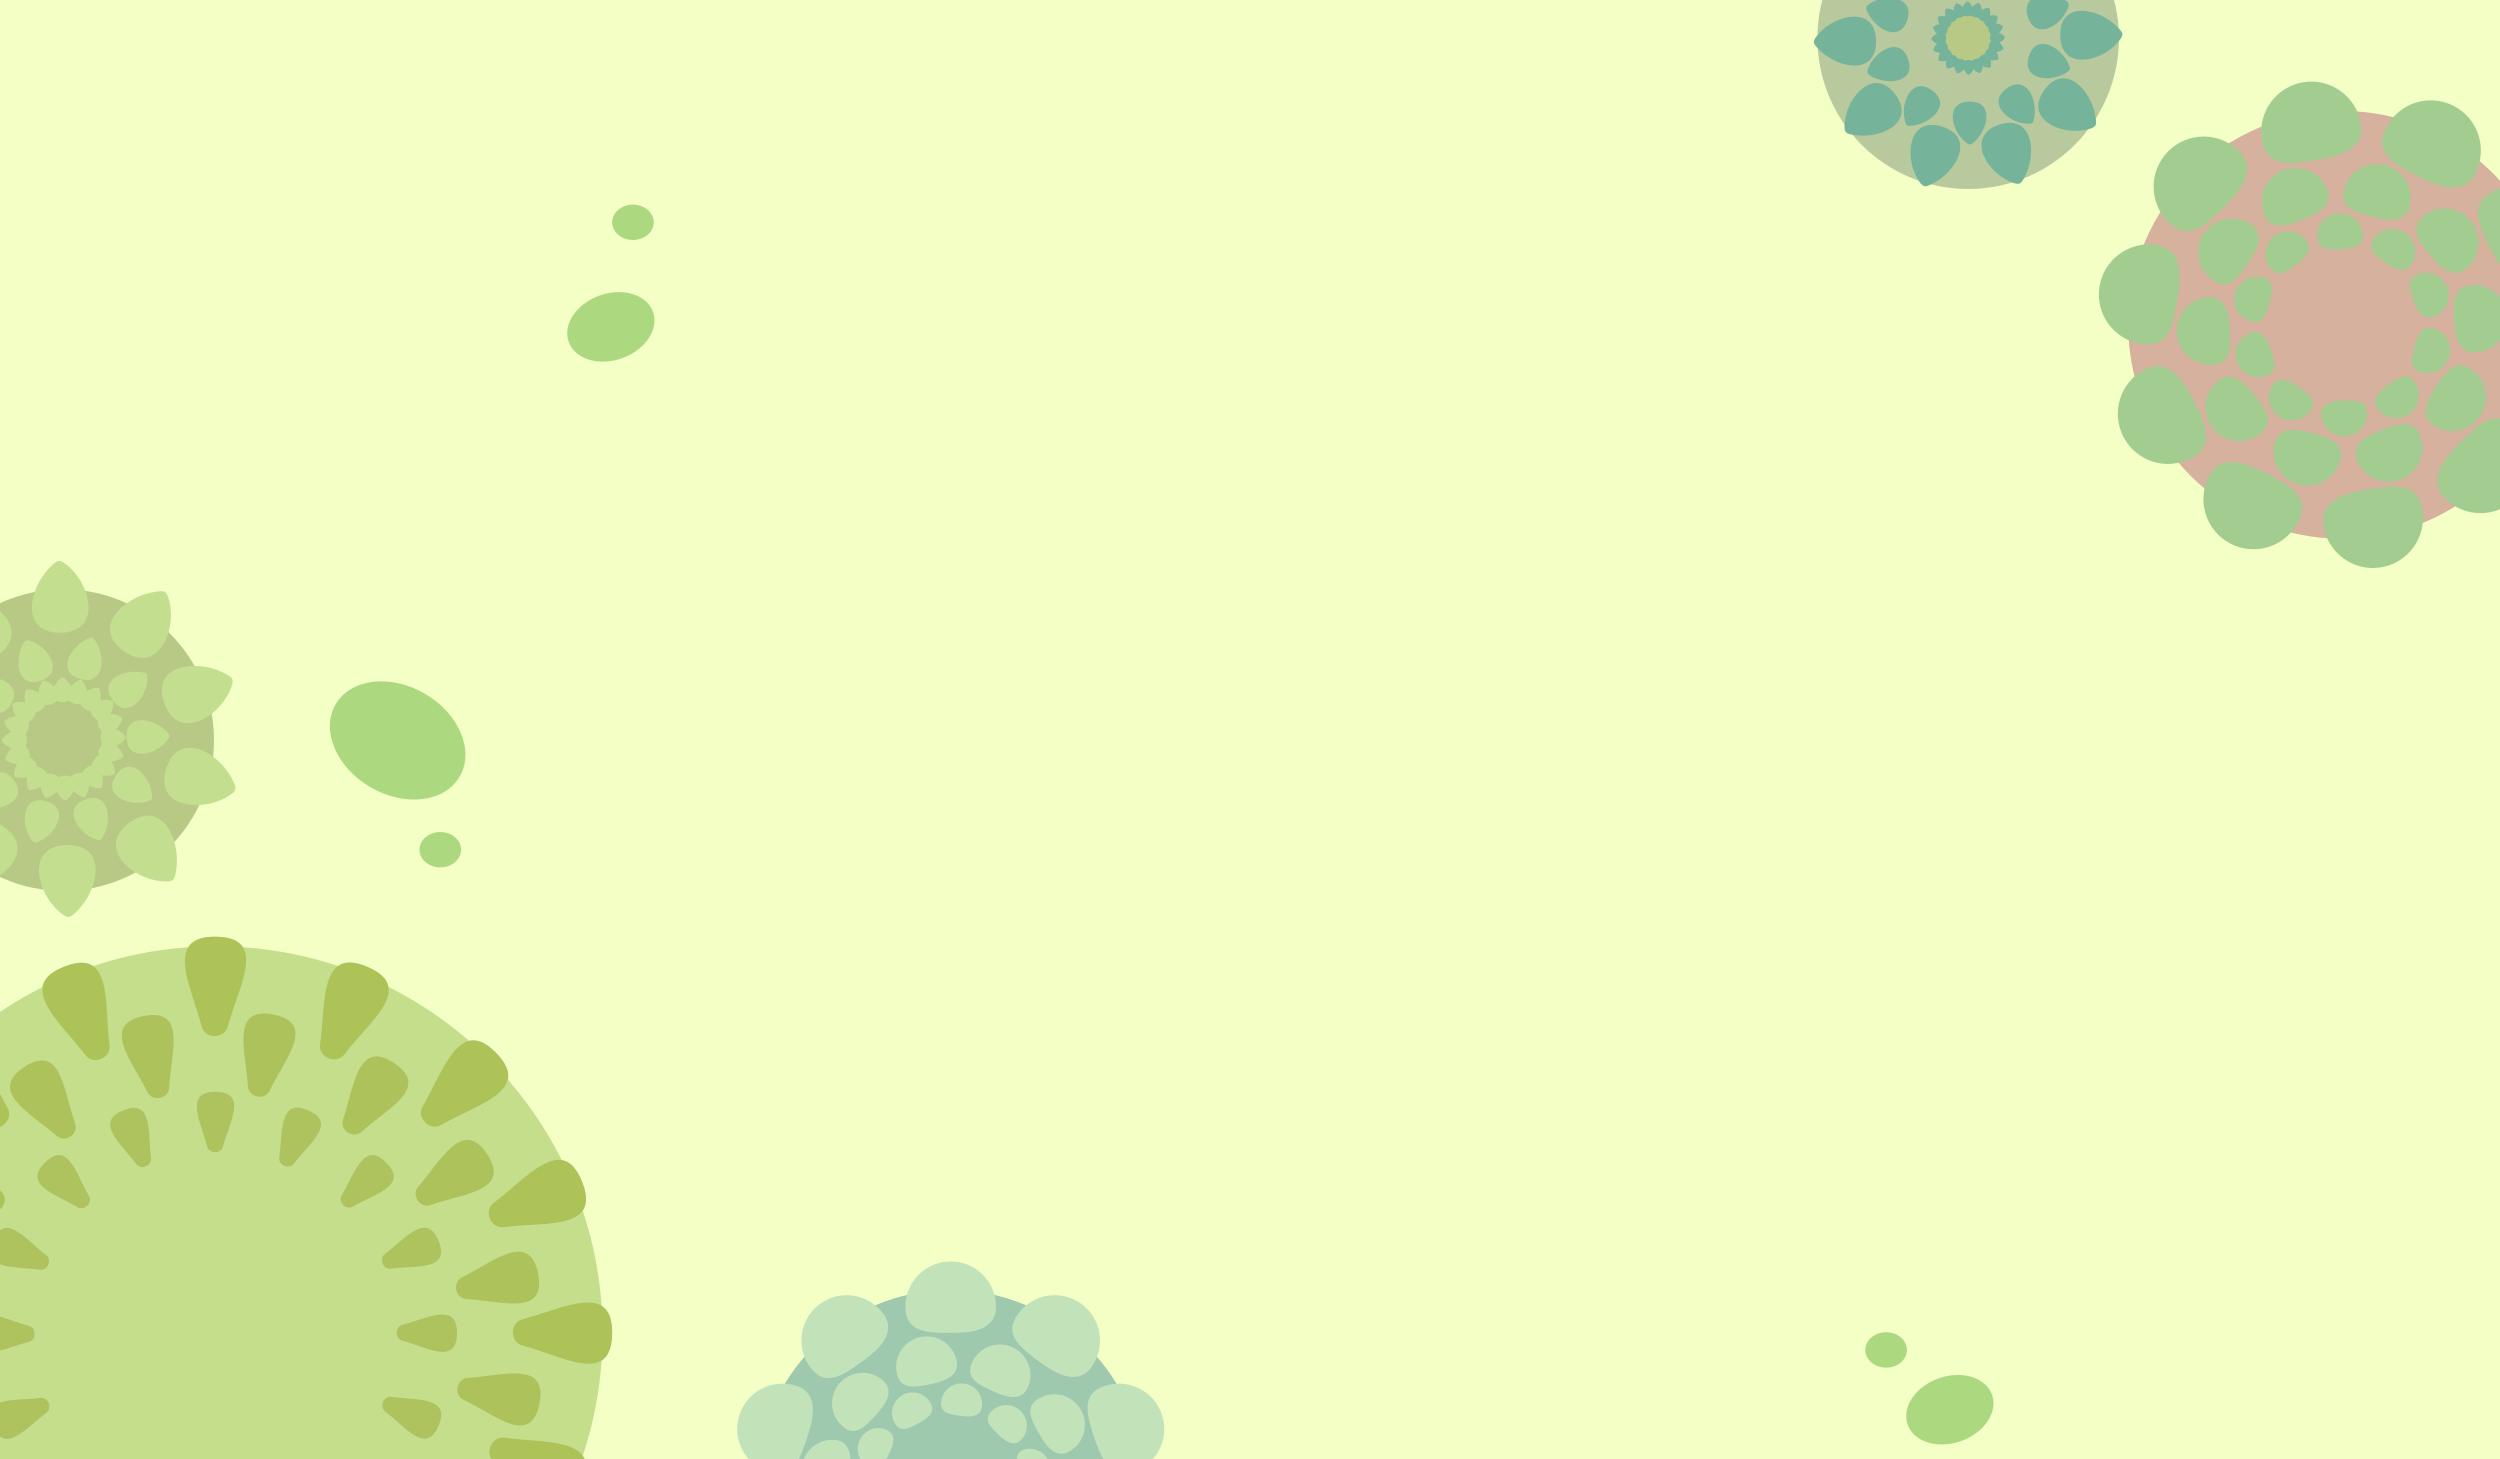 <svg width="1201" height="701" viewBox="0 0 1201 701" version="1.1" xmlns="http://www.w3.org/2000/svg" xmlns:xlink="http://www.w3.org/1999/xlink">
<rect x="0" y="0" width="1201" height="701" fill="#333333" stroke="none"/>
<title>houseplant_bg</title>
<desc>Created using Figma</desc>
<g id="Canvas" transform="translate(-9261 -12938)">
<g id="houseplant_bg">
<g id="Layer 2">
<g id="Group">
<g id="Vector">
<use xlink:href="#path0_fill" transform="translate(9095.13 12769.5)" fill="#F3FFC4"/>
</g>
</g>
</g>
<g id="Layer 1">
<g id="Group">
<g id="Vector">
<use xlink:href="#path1_fill" transform="translate(9178.73 13392.6)" fill="#C4DE8C"/>
</g>
<g id="Group">
<g id="Group">
<g id="Group">
<g id="Vector">
<use xlink:href="#path2_fill" transform="translate(9349.81 13388)" fill="#C2E2B9"/>
</g>
<g id="Vector">
<use xlink:href="#path3_fill" transform="translate(9281.33 13400.5)" fill="#C2E2B9"/>
</g>
<g id="Vector">
<use xlink:href="#path4_fill" transform="translate(9223.94 13437.9)" fill="#C2E2B9"/>
</g>
<g id="Vector">
<use xlink:href="#path5_fill" transform="translate(9496.08 13628.6)" fill="#C2E2B9"/>
</g>
<g id="Vector">
<use xlink:href="#path6_fill" transform="translate(9507.37 13563.7)" fill="#C2E2B9"/>
</g>
<g id="Vector">
<use xlink:href="#path7_fill" transform="translate(9495.77 13495.2)" fill="#C2E2B9"/>
</g>
<g id="Vector">
<use xlink:href="#path8_fill" transform="translate(9463.19 13437.8)" fill="#C2E2B9"/>
</g>
<g id="Vector">
<use xlink:href="#path9_fill" transform="translate(9414.68 13400.4)" fill="#C2E2B9"/>
</g>
</g>
<g id="Group">
<g id="Vector">
<use xlink:href="#path2_fill" transform="translate(9349.81 13388)" fill="#ADC257"/>
</g>
<g id="Vector">
<use xlink:href="#path3_fill" transform="translate(9281.33 13400.5)" fill="#ADC257"/>
</g>
<g id="Vector">
<use xlink:href="#path4_fill" transform="translate(9223.94 13437.9)" fill="#ADC257"/>
</g>
<g id="Vector">
<use xlink:href="#path5_fill" transform="translate(9496.08 13628.6)" fill="#ADC257"/>
</g>
<g id="Vector">
<use xlink:href="#path6_fill" transform="translate(9507.37 13563.7)" fill="#ADC257"/>
</g>
<g id="Vector">
<use xlink:href="#path10_fill" transform="translate(9495.77 13495.2)" fill="#ADC257"/>
</g>
<g id="Vector">
<use xlink:href="#path11_fill" transform="translate(9463.19 13437.8)" fill="#ADC257"/>
</g>
<g id="Vector">
<use xlink:href="#path9_fill" transform="translate(9414.68 13400.4)" fill="#ADC257"/>
</g>
</g>
</g>
<g id="Group">
<g id="Vector">
<use xlink:href="#path12_fill" transform="translate(9319.5 13425.6)" fill="#ADC25B"/>
</g>
<g id="Vector">
<use xlink:href="#path13_fill" transform="translate(9265.8 13447.4)" fill="#ADC25B"/>
</g>
<g id="Vector">
<use xlink:href="#path14_fill" transform="translate(9225.76 13488.4)" fill="#ADC25B"/>
</g>
<g id="Vector">
<use xlink:href="#path15_fill" transform="translate(9480.72 13597.8)" fill="#ADC25B"/>
</g>
<g id="Vector">
<use xlink:href="#path16_fill" transform="translate(9480.06 13539.3)" fill="#ADC25B"/>
</g>
<g id="Vector">
<use xlink:href="#path17_fill" transform="translate(9460.63 13485.6)" fill="#ADC25B"/>
</g>
<g id="Vector">
<use xlink:href="#path18_fill" transform="translate(9425.51 13445.5)" fill="#ADC25B"/>
</g>
<g id="Vector">
<use xlink:href="#path19_fill" transform="translate(9377.96 13424.9)" fill="#ADC25B"/>
</g>
</g>
<g id="Group">
<g id="Group">
<g id="Vector">
<use xlink:href="#path20_fill" transform="translate(9355.57 13462.5)" fill="#C2E2B9"/>
</g>
<g id="Vector">
<use xlink:href="#path21_fill" transform="translate(9313.9 13470.2)" fill="#C2E2B9"/>
</g>
<g id="Vector">
<use xlink:href="#path22_fill" transform="translate(9278.97 13492.9)" fill="#C2E2B9"/>
</g>
<g id="Vector">
<use xlink:href="#path23_fill" transform="translate(9256.22 13527.9)" fill="#C2E2B9"/>
</g>
<g id="Vector">
<use xlink:href="#path24_fill" transform="translate(9248.64 13569.6)" fill="#C2E2B9"/>
</g>
<g id="Vector">
<use xlink:href="#path25_fill" transform="translate(9256.3 13609.5)" fill="#C2E2B9"/>
</g>
<g id="Vector">
<use xlink:href="#path26_fill" transform="translate(9444.64 13609)" fill="#C2E2B9"/>
</g>
<g id="Vector">
<use xlink:href="#path27_fill" transform="translate(9451.54 13569.5)" fill="#C2E2B9"/>
</g>
<g id="Vector">
<use xlink:href="#path28_fill" transform="translate(9444.45 13527.8)" fill="#C2E2B9"/>
</g>
<g id="Vector">
<use xlink:href="#path29_fill" transform="translate(9424.64 13492.9)" fill="#C2E2B9"/>
</g>
<g id="Vector">
<use xlink:href="#path30_fill" transform="translate(9395.11 13470.1)" fill="#C2E2B9"/>
</g>
</g>
<g id="Group">
<g id="Vector">
<use xlink:href="#path20_fill" transform="translate(9355.57 13462.5)" fill="#AEC25D"/>
</g>
<g id="Vector">
<use xlink:href="#path21_fill" transform="translate(9313.9 13470.2)" fill="#AEC25D"/>
</g>
<g id="Vector">
<use xlink:href="#path22_fill" transform="translate(9278.97 13492.9)" fill="#AEC25D"/>
</g>
<g id="Vector">
<use xlink:href="#path23_fill" transform="translate(9256.22 13527.9)" fill="#AEC25D"/>
</g>
<g id="Vector">
<use xlink:href="#path24_fill" transform="translate(9248.64 13569.6)" fill="#AEC25D"/>
</g>
<g id="Vector">
<use xlink:href="#path25_fill" transform="translate(9256.3 13609.5)" fill="#AEC25D"/>
</g>
<g id="Vector">
<use xlink:href="#path26_fill" transform="translate(9444.64 13609)" fill="#AEC25D"/>
</g>
<g id="Vector">
<use xlink:href="#path27_fill" transform="translate(9451.54 13569.5)" fill="#AEC25D"/>
</g>
<g id="Vector">
<use xlink:href="#path28_fill" transform="translate(9444.45 13527.8)" fill="#AEC25D"/>
</g>
<g id="Vector">
<use xlink:href="#path29_fill" transform="translate(9424.64 13492.9)" fill="#AEC25D"/>
</g>
<g id="Vector">
<use xlink:href="#path30_fill" transform="translate(9395.11 13470.1)" fill="#AEC25D"/>
</g>
</g>
</g>
</g>
</g>
<g id="Group">
<g id="Vector">
<use xlink:href="#path31_fill" transform="translate(9624.78 13557.8)" fill="#9FC9AF"/>
</g>
<g id="Vector">
<use xlink:href="#path31_fill" transform="translate(9624.78 13557.8)" fill="#9FC9AF"/>
</g>
<g id="Group">
<g id="Vector">
<use xlink:href="#path32_fill" transform="translate(9645.99 13560.2)" fill="#C2E2B9"/>
</g>
<g id="Vector">
<use xlink:href="#path33_fill" transform="translate(9615.13 13602.7)" fill="#C2E2B9"/>
</g>
<g id="Vector">
<use xlink:href="#path34_fill" transform="translate(9783.45 13602.7)" fill="#C2E2B9"/>
</g>
<g id="Vector">
<use xlink:href="#path35_fill" transform="translate(9747.3 13560.2)" fill="#C2E2B9"/>
</g>
<g id="Vector">
<use xlink:href="#path36_fill" transform="translate(9695.95 13544)" fill="#C2E2B9"/>
</g>
</g>
<g id="Group">
<g id="Vector">
<use xlink:href="#path37_fill" transform="translate(9660.73 13597.5)" fill="#C2E2B9"/>
</g>
<g id="Vector">
<use xlink:href="#path38_fill" transform="translate(9646.12 13629.7)" fill="#C2E2B9"/>
</g>
<g id="Vector">
<use xlink:href="#path39_fill" transform="translate(9755.96 13607.8)" fill="#C2E2B9"/>
</g>
<g id="Vector">
<use xlink:href="#path40_fill" transform="translate(9727.01 13583.9)" fill="#C2E2B9"/>
</g>
<g id="Vector">
<use xlink:href="#path41_fill" transform="translate(9691.5 13580)" fill="#C2E2B9"/>
</g>
</g>
<g id="Group">
<g id="Vector">
<use xlink:href="#path42_fill" transform="translate(9673.06 13624.1)" fill="#C2E2B9"/>
</g>
<g id="Vector">
<use xlink:href="#path43_fill" transform="translate(9749.45 13634)" fill="#C2E2B9"/>
</g>
<g id="Vector">
<use xlink:href="#path44_fill" transform="translate(9735.52 13613)" fill="#C2E2B9"/>
</g>
<g id="Vector">
<use xlink:href="#path45_fill" transform="translate(9713.04 13602.6)" fill="#C2E2B9"/>
</g>
<g id="Vector">
<use xlink:href="#path46_fill" transform="translate(9689.53 13606.9)" fill="#C2E2B9"/>
</g>
</g>
</g>
<g id="Group">
<g id="Vector">
<use xlink:href="#path47_fill" transform="translate(10283.4 12991.3)" fill="#D6B19D"/>
</g>
<g id="Group">
<g id="Group">
<g id="Vector">
<use xlink:href="#path48_fill" transform="translate(10295.6 13003.6)" fill="#A2CC90"/>
</g>
<g id="Vector">
<use xlink:href="#path49_fill" transform="translate(10269.3 13055.4)" fill="#A2CC90"/>
</g>
<g id="Vector">
<use xlink:href="#path50_fill" transform="translate(10278.4 13113.8)" fill="#A2CC90"/>
</g>
<g id="Vector">
<use xlink:href="#path51_fill" transform="translate(10319.5 13160)" fill="#A2CC90"/>
</g>
<g id="Vector">
<use xlink:href="#path52_fill" transform="translate(10377 13171.8)" fill="#A2CC90"/>
</g>
<g id="Vector">
<use xlink:href="#path53_fill" transform="translate(10431.8 13139)" fill="#A2CC90"/>
</g>
<g id="Vector">
<use xlink:href="#path54_fill" transform="translate(10451.4 13027.2)" fill="#A2CC90"/>
</g>
<g id="Vector">
<use xlink:href="#path55_fill" transform="translate(10405.4 12986.2)" fill="#A2CC90"/>
</g>
<g id="Vector">
<use xlink:href="#path56_fill" transform="translate(10347.3 12977.2)" fill="#A2CC90"/>
</g>
</g>
<g id="Group">
<g id="Vector">
<use xlink:href="#path57_fill" transform="translate(10317 13043)" fill="#A2CC90"/>
</g>
<g id="Vector">
<use xlink:href="#path58_fill" transform="translate(10306.7 13080.8)" fill="#A2CC90"/>
</g>
<g id="Vector">
<use xlink:href="#path59_fill" transform="translate(10320.5 13119)" fill="#A2CC90"/>
</g>
<g id="Vector">
<use xlink:href="#path60_fill" transform="translate(10353.2 13144.5)" fill="#A2CC90"/>
</g>
<g id="Vector">
<use xlink:href="#path61_fill" transform="translate(10392.7 13141.7)" fill="#A2CC90"/>
</g>
<g id="Vector">
<use xlink:href="#path62_fill" transform="translate(10426.3 13113.5)" fill="#A2CC90"/>
</g>
<g id="Vector">
<use xlink:href="#path63_fill" transform="translate(10439.9 13074.9)" fill="#A2CC90"/>
</g>
<g id="Vector">
<use xlink:href="#path64_fill" transform="translate(10421.7 13038.2)" fill="#A2CC90"/>
</g>
<g id="Vector">
<use xlink:href="#path65_fill" transform="translate(10386.7 13016.8)" fill="#A2CC90"/>
</g>
<g id="Vector">
<use xlink:href="#path66_fill" transform="translate(10347.6 13018.6)" fill="#A2CC90"/>
</g>
</g>
<g id="Group">
<g id="Vector">
<use xlink:href="#path67_fill" transform="translate(10334.3 13070.9)" fill="#A2CC90"/>
</g>
<g id="Vector">
<use xlink:href="#path68_fill" transform="translate(10335 13097.5)" fill="#A2CC90"/>
</g>
<g id="Vector">
<use xlink:href="#path69_fill" transform="translate(10350.9 13120.4)" fill="#A2CC90"/>
</g>
<g id="Vector">
<use xlink:href="#path70_fill" transform="translate(10376.2 13130.4)" fill="#A2CC90"/>
</g>
<g id="Vector">
<use xlink:href="#path71_fill" transform="translate(10402.1 13118.8)" fill="#A2CC90"/>
</g>
<g id="Vector">
<use xlink:href="#path72_fill" transform="translate(10419.8 13095.5)" fill="#A2CC90"/>
</g>
<g id="Vector">
<use xlink:href="#path73_fill" transform="translate(10418.7 13069)" fill="#A2CC90"/>
</g>
<g id="Vector">
<use xlink:href="#path74_fill" transform="translate(10400.1 13048)" fill="#A2CC90"/>
</g>
<g id="Vector">
<use xlink:href="#path75_fill" transform="translate(10374.2 13040.5)" fill="#A2CC90"/>
</g>
<g id="Vector">
<use xlink:href="#path76_fill" transform="translate(10349.3 13049.2)" fill="#A2CC90"/>
</g>
</g>
</g>
</g>
<g id="Group">
<g id="Vector">
<use xlink:href="#path77_fill" transform="translate(10134.1 12883.9)" fill="#B8C99D"/>
</g>
<g id="Group">
<g id="Group">
<g id="Vector">
<use xlink:href="#path78_fill" transform="translate(10132.4 12946)" fill="#75B39A"/>
</g>
<g id="Vector">
<use xlink:href="#path79_fill" transform="translate(10147.1 12977.9)" fill="#75B39A"/>
</g>
<g id="Vector">
<use xlink:href="#path80_fill" transform="translate(10178.8 12998)" fill="#75B39A"/>
</g>
<g id="Vector">
<use xlink:href="#path81_fill" transform="translate(10212.9 12997)" fill="#75B39A"/>
</g>
<g id="Vector">
<use xlink:href="#path82_fill" transform="translate(10240.2 12975.6)" fill="#75B39A"/>
</g>
<g id="Vector">
<use xlink:href="#path83_fill" transform="translate(10250.7 12943.2)" fill="#75B39A"/>
</g>
</g>
<g id="Group">
<g id="Vector">
<use xlink:href="#path84_fill" transform="translate(10157.5 12937)" fill="#75B39A"/>
</g>
<g id="Vector">
<use xlink:href="#path85_fill" transform="translate(10158.1 12960.6)" fill="#75B39A"/>
</g>
<g id="Vector">
<use xlink:href="#path86_fill" transform="translate(10175.6 12979.4)" fill="#75B39A"/>
</g>
<g id="Vector">
<use xlink:href="#path87_fill" transform="translate(10199.1 12986.8)" fill="#75B39A"/>
</g>
<g id="Vector">
<use xlink:href="#path88_fill" transform="translate(10221.1 12978.5)" fill="#75B39A"/>
</g>
<g id="Vector">
<use xlink:href="#path89_fill" transform="translate(10235.1 12959.1)" fill="#75B39A"/>
</g>
<g id="Vector">
<use xlink:href="#path90_fill" transform="translate(10234.6 12935.7)" fill="#75B39A"/>
</g>
<g id="Group">
<g id="Vector">
<use xlink:href="#path91_fill" transform="translate(10192.4 12942.3)" fill="#B8C986"/>
</g>
<g id="Vector">
<use xlink:href="#path92_fill" transform="translate(10211.1 12941.8)" fill="#75B39A"/>
</g>
<g id="Vector">
<use xlink:href="#path93_fill" transform="translate(10207.4 12939.4)" fill="#75B39A"/>
</g>
<g id="Vector">
<use xlink:href="#path94_fill" transform="translate(10203.4 12938.7)" fill="#75B39A"/>
</g>
<g id="Vector">
<use xlink:href="#path95_fill" transform="translate(10199.4 12939.6)" fill="#75B39A"/>
</g>
<g id="Vector">
<use xlink:href="#path96_fill" transform="translate(10195.4 12942.1)" fill="#75B39A"/>
</g>
<g id="Vector">
<use xlink:href="#path97_fill" transform="translate(10191.9 12945.7)" fill="#75B39A"/>
</g>
<g id="Vector">
<use xlink:href="#path98_fill" transform="translate(10189.6 12949.6)" fill="#75B39A"/>
</g>
<g id="Vector">
<use xlink:href="#path99_fill" transform="translate(10188.8 12953.8)" fill="#75B39A"/>
</g>
<g id="Vector">
<use xlink:href="#path100_fill" transform="translate(10189.8 12957.8)" fill="#75B39A"/>
</g>
<g id="Vector">
<use xlink:href="#path101_fill" transform="translate(10192.2 12961.4)" fill="#75B39A"/>
</g>
<g id="Vector">
<use xlink:href="#path102_fill" transform="translate(10195.8 12964.3)" fill="#75B39A"/>
</g>
<g id="Vector">
<use xlink:href="#path103_fill" transform="translate(10199.8 12966.2)" fill="#75B39A"/>
</g>
<g id="Vector">
<use xlink:href="#path104_fill" transform="translate(10203.9 12966.8)" fill="#75B39A"/>
</g>
<g id="Vector">
<use xlink:href="#path105_fill" transform="translate(10207.9 12966.1)" fill="#75B39A"/>
</g>
<g id="Vector">
<use xlink:href="#path106_fill" transform="translate(10211.5 12964)" fill="#75B39A"/>
</g>
<g id="Vector">
<use xlink:href="#path107_fill" transform="translate(10214.5 12961)" fill="#75B39A"/>
</g>
<g id="Vector">
<use xlink:href="#path108_fill" transform="translate(10216.4 12957.3)" fill="#75B39A"/>
</g>
<g id="Vector">
<use xlink:href="#path109_fill" transform="translate(10217 12953.3)" fill="#75B39A"/>
</g>
<g id="Vector">
<use xlink:href="#path110_fill" transform="translate(10216.2 12949.2)" fill="#75B39A"/>
</g>
<g id="Vector">
<use xlink:href="#path111_fill" transform="translate(10214.1 12945.3)" fill="#75B39A"/>
</g>
</g>
</g>
</g>
</g>
</g>
<g id="Ellipse">
<use xlink:href="#path112_fill" transform="matrix(0.864 0.503 -0.503 0.864 9435.3 13253.9)" fill="#ACD980"/>
</g>
<g id="Ellipse">
<use xlink:href="#path113_fill" transform="matrix(0.943 -0.333 0.333 0.943 9528.85 13087.1)" fill="#ACD980"/>
</g>
<g id="Ellipse">
<use xlink:href="#path114_fill" transform="matrix(0.943 -0.333 0.333 0.943 10172.1 13607.3)" fill="#ACD980"/>
</g>
<g id="Ellipse">
<use xlink:href="#path115_fill" transform="translate(9555.07 13036.3)" fill="#ACD980"/>
</g>
<g id="Ellipse">
<use xlink:href="#path115_fill" transform="translate(9462.53 13337.7)" fill="#ACD980"/>
</g>
<g id="Ellipse">
<use xlink:href="#path115_fill" transform="translate(10157.1 13578)" fill="#ACD980"/>
</g>
<g id="Group">
<g id="Vector">
<use xlink:href="#path116_fill" transform="translate(9218.96 13221.1)" fill="#B8C986"/>
</g>
<g id="Group">
<g id="Vector">
<use xlink:href="#path117_fill" transform="translate(9313.85 13222)" fill="#C4DE90"/>
</g>
<g id="Vector">
<use xlink:href="#path118_fill" transform="translate(9276.32 13207.5)" fill="#C4DE90"/>
</g>
<g id="Vector">
<use xlink:href="#path119_fill" transform="translate(9237.25 13224.4)" fill="#C4DE90"/>
</g>
<g id="Vector">
<use xlink:href="#path120_fill" transform="translate(9240.11 13331.9)" fill="#C4DE90"/>
</g>
<g id="Vector">
<use xlink:href="#path121_fill" transform="translate(9279.72 13344)" fill="#C4DE90"/>
</g>
<g id="Vector">
<use xlink:href="#path122_fill" transform="translate(9316.69 13329.8)" fill="#C4DE90"/>
</g>
<g id="Vector">
<use xlink:href="#path123_fill" transform="translate(9339.93 13297.2)" fill="#C4DE90"/>
</g>
<g id="Vector">
<use xlink:href="#path124_fill" transform="translate(9338.79 13257.9)" fill="#C4DE90"/>
</g>
<g id="Group">
<g id="Vector">
<use xlink:href="#path125_fill" transform="translate(9267.97 13269.4)" fill="#B8C986"/>
</g>
<g id="Vector">
<use xlink:href="#path126_fill" transform="translate(9299.31 13268.4)" fill="#C4DE90"/>
</g>
<g id="Vector">
<use xlink:href="#path127_fill" transform="translate(9293.1 13264.6)" fill="#C4DE90"/>
</g>
<g id="Vector">
<use xlink:href="#path128_fill" transform="translate(9286.33 13263.4)" fill="#C4DE90"/>
</g>
<g id="Vector">
<use xlink:href="#path129_fill" transform="translate(9279.46 13265)" fill="#C4DE90"/>
</g>
<g id="Vector">
<use xlink:href="#path130_fill" transform="translate(9272.83 13269.3)" fill="#C4DE90"/>
</g>
<g id="Vector">
<use xlink:href="#path131_fill" transform="translate(9267 13275.2)" fill="#C4DE90"/>
</g>
<g id="Vector">
<use xlink:href="#path132_fill" transform="translate(9263.12 13282)" fill="#C4DE90"/>
</g>
<g id="Vector">
<use xlink:href="#path133_fill" transform="translate(9261.94 13288.9)" fill="#C4DE90"/>
</g>
<g id="Vector">
<use xlink:href="#path134_fill" transform="translate(9263.59 13295.6)" fill="#C4DE90"/>
</g>
<g id="Vector">
<use xlink:href="#path135_fill" transform="translate(9267.83 13301.6)" fill="#C4DE90"/>
</g>
<g id="Vector">
<use xlink:href="#path136_fill" transform="translate(9273.83 13306.4)" fill="#C4DE90"/>
</g>
<g id="Vector">
<use xlink:href="#path137_fill" transform="translate(9280.57 13309.6)" fill="#C4DE90"/>
</g>
<g id="Vector">
<use xlink:href="#path138_fill" transform="translate(9287.51 13310.6)" fill="#C4DE90"/>
</g>
<g id="Vector">
<use xlink:href="#path139_fill" transform="translate(9294.25 13309.2)" fill="#C4DE90"/>
</g>
<g id="Vector">
<use xlink:href="#path140_fill" transform="translate(9300.28 13305.7)" fill="#C4DE90"/>
</g>
<g id="Vector">
<use xlink:href="#path141_fill" transform="translate(9305.12 13300.6)" fill="#C4DE90"/>
</g>
<g id="Vector">
<use xlink:href="#path142_fill" transform="translate(9308.32 13294.4)" fill="#C4DE90"/>
</g>
<g id="Vector">
<use xlink:href="#path143_fill" transform="translate(9309.33 13287.7)" fill="#C4DE90"/>
</g>
<g id="Vector">
<use xlink:href="#path144_fill" transform="translate(9307.92 13280.8)" fill="#C4DE90"/>
</g>
<g id="Vector">
<use xlink:href="#path145_fill" transform="translate(9304.41 13274.2)" fill="#C4DE90"/>
</g>
</g>
</g>
<g id="Group">
<g id="Vector">
<use xlink:href="#path146_fill" transform="matrix(0.958 0.287 -0.287 0.958 9316.35 13257)" fill="#C4DE90"/>
</g>
<g id="Vector">
<use xlink:href="#path147_fill" transform="matrix(0.958 0.287 -0.287 0.958 9297.6 13242.1)" fill="#C4DE90"/>
</g>
<g id="Vector">
<use xlink:href="#path148_fill" transform="matrix(0.958 0.287 -0.287 0.958 9272.46 13244.9)" fill="#C4DE90"/>
</g>
<g id="Vector">
<use xlink:href="#path149_fill" transform="matrix(0.958 0.287 -0.287 0.958 9250.05 13261)" fill="#C4DE90"/>
</g>
<g id="Vector">
<use xlink:href="#path150_fill" transform="matrix(0.958 0.287 -0.287 0.958 9255.14 13306.8)" fill="#C4DE90"/>
</g>
<g id="Vector">
<use xlink:href="#path151_fill" transform="matrix(0.958 0.287 -0.287 0.958 9275.52 13320.6)" fill="#C4DE90"/>
</g>
<g id="Vector">
<use xlink:href="#path152_fill" transform="matrix(0.958 0.287 -0.287 0.958 9299.02 13319)" fill="#C4DE90"/>
</g>
<g id="Vector">
<use xlink:href="#path153_fill" transform="matrix(0.958 0.287 -0.287 0.958 9317.92 13304.5)" fill="#C4DE90"/>
</g>
<g id="Vector">
<use xlink:href="#path154_fill" transform="matrix(0.958 0.287 -0.287 0.958 9324.23 13281.9)" fill="#C4DE90"/>
</g>
</g>
</g>
</g>
</g>
<defs>
<path id="path0_fill" d="M 1538 0L 0 0L 0 1167L 1538 1167L 1538 0Z"/>
<path id="path1_fill" d="M 185.866 371.832C 288.517 371.832 371.732 288.595 371.732 185.916C 371.732 83.237 288.517 0 185.866 0C 83.215 0 0 83.237 0 185.916C 0 288.595 83.215 371.832 185.866 371.832Z"/>
<path id="path2_fill" d="M 20.738 43.004C 19.147 49.285 9.603 49.285 8.012 43.004C 3.281 24.37 -10.324 0 14.375 0C 40.748 0 25.468 24.37 20.738 43.004Z"/>
<path id="path3_fill" d="M 32.328 39.42C 33.249 45.826 24.458 49.511 20.565 44.277C 9.053 28.826 -12.841 11.532 9.974 2.111C 34.379 -7.981 29.565 20.367 32.328 39.42Z"/>
<path id="path4_fill" d="M 40.61 32.099C 43.917 37.669 37.177 44.41 31.61 41.102C 15.074 31.22 -11.801 23.641 5.697 6.18C 24.326 -12.495 30.731 15.56 40.61 32.099Z"/>
<path id="path5_fill" d="M 2.471 11.834C -2.719 7.939 0.923 -0.854 7.327 0.067C 26.375 2.831 54.087 -0.435 44.626 22.427C 34.538 46.797 17.918 23.349 2.471 11.834Z"/>
<path id="path6_fill" d="M 4.709 20.743C -1.57 19.152 -1.57 9.605 4.709 8.014C 23.338 3.282 47.701 -10.326 47.701 14.379C 47.701 40.759 23.338 25.475 4.709 20.743Z"/>
<path id="path7_fill" d="M 7.346 32.336C 0.941 33.258 -2.743 24.464 2.49 20.57C 17.937 9.055 35.226 -12.845 44.645 9.976C 54.733 34.388 26.393 29.573 7.346 32.336Z"/>
<path id="path8_fill" d="M 9.875 40.604C 4.308 43.912 -2.432 37.17 0.875 31.601C 10.713 15.061 18.331 -11.779 35.788 5.682C 54.458 24.315 26.411 30.722 9.875 40.604Z"/>
<path id="path9_fill" d="M 11.83 44.08C 7.937 49.272 -0.854 45.63 0.067 39.223C 2.83 20.171 -0.435 -7.549 22.421 1.914C 46.785 12.005 23.342 28.629 11.83 44.08Z"/>
<path id="path10_fill" d="M 7.346 32.336C 0.941 33.258 -2.743 24.464 2.49 20.57C 17.937 9.055 35.226 -12.845 44.645 9.976C 54.733 34.388 26.393 29.573 7.346 32.336Z"/>
<path id="path11_fill" d="M 9.875 40.604C 4.308 43.912 -2.432 37.17 0.875 31.601C 10.713 15.061 18.331 -11.779 35.788 5.682C 54.458 24.315 26.411 30.722 9.875 40.604Z"/>
<path id="path12_fill" d="M 22.784 34.848C 22.575 40.291 14.705 41.924 12.319 37.067C 5.202 22.537 -10.203 4.867 10.1 0.596C 31.784 -3.969 23.454 18.685 22.784 34.848Z"/>
<path id="path13_fill" d="M 31.278 30.277C 33.162 35.386 26.548 39.908 22.445 36.307C 10.347 25.63 -10.667 15.203 6.454 3.479C 24.748 -9.041 25.711 15.119 31.278 30.277Z"/>
<path id="path14_fill" d="M 36.155 22.436C 39.839 26.456 35.485 33.156 30.336 31.397C 15.056 26.163 -8.344 24.572 3 7.195C 15.056 -11.397 25.187 10.544 36.155 22.436Z"/>
<path id="path15_fill" d="M 3.014 12.678C -1.925 10.375 -0.46 2.503 4.982 2.168C 21.099 1.163 43.327 -6.332 39.518 14.06C 35.457 35.876 17.708 19.462 3.014 12.678Z"/>
<path id="path16_fill" d="M 5.104 22.79C -0.338 22.581 -1.971 14.709 2.885 12.322C 17.411 5.203 35.077 -10.206 39.347 10.103C 43.91 31.793 21.263 23.46 5.104 22.79Z"/>
<path id="path17_fill" d="M 7.323 31.287C 2.216 33.171 -2.305 26.555 1.295 22.451C 11.97 10.35 22.393 -10.67 34.115 6.456C 46.631 24.754 22.477 25.718 7.323 31.287Z"/>
<path id="path18_fill" d="M 9.247 36.164C 5.228 39.849 -1.47 35.495 0.288 30.344C 5.521 15.06 7.112 -8.347 24.484 3.001C 43.071 15.06 21.135 25.194 9.247 36.164Z"/>
<path id="path19_fill" d="M 12.675 36.945C 10.372 41.886 2.502 40.42 2.167 34.977C 1.163 18.856 -6.331 -3.379 14.056 0.432C 35.866 4.493 19.456 22.247 12.675 36.945Z"/>
<path id="path20_fill" d="M 12.627 26.171C 11.665 29.981 5.846 29.981 4.883 26.171C 1.995 14.823 -6.294 0 8.776 0C 24.809 0 15.516 14.823 12.627 26.171Z"/>
<path id="path21_fill" d="M 19.677 23.998C 20.263 27.892 14.863 30.112 12.519 26.971C 5.528 17.592 -7.826 7.04 6.072 1.303C 20.933 -4.894 18.003 12.399 19.677 23.998Z"/>
<path id="path22_fill" d="M 24.723 19.536C 26.732 22.928 22.63 27.031 19.239 25.021C 9.192 19.034 -7.176 14.386 3.457 3.75C 14.802 -7.598 18.695 9.487 24.723 19.536Z"/>
<path id="path23_fill" d="M 26.832 12.931C 30.014 15.276 27.753 20.678 23.86 20.091C 12.265 18.416 -4.606 20.384 1.171 6.483C 7.283 -8.34 17.414 5.938 26.832 12.931Z"/>
<path id="path24_fill" d="M 26.164 5.308C 29.973 6.271 29.973 12.091 26.164 13.055C 14.819 15.944 0 24.235 0 9.16C 0 -6.877 14.819 2.419 26.164 5.308Z"/>
<path id="path25_fill" d="M 23.992 0.044C 27.885 -0.542 30.104 4.86 26.964 7.204C 17.587 14.197 7.038 27.555 1.303 13.653C -4.893 -1.212 12.396 1.719 23.992 0.044Z"/>
<path id="path26_fill" d="M 1.509 7.204C -1.673 4.86 0.588 -0.542 4.481 0.044C 16.077 1.719 32.947 -0.249 27.17 13.653C 21.058 28.476 10.928 14.197 1.509 7.204Z"/>
<path id="path27_fill" d="M 2.857 12.631C -0.952 11.668 -0.952 5.847 2.857 4.884C 14.202 1.995 29.021 -6.296 29.021 8.779C 29.021 24.816 14.202 15.52 2.857 12.631Z"/>
<path id="path28_fill" d="M 4.462 19.683C 0.569 20.269 -1.65 14.867 1.49 12.522C 10.867 5.53 21.416 -7.828 27.151 6.074C 33.347 20.939 16.058 18.008 4.462 19.683Z"/>
<path id="path29_fill" d="M 6.015 24.73C 2.624 26.739 -1.478 22.636 0.531 19.244C 6.517 9.195 11.164 -7.178 21.797 3.458C 33.141 14.806 16.062 18.7 6.015 24.73Z"/>
<path id="path30_fill" d="M 7.203 26.84C 4.858 30.022 -0.542 27.761 0.044 23.867C 1.719 12.268 -0.249 -4.607 13.649 1.172C 28.468 7.285 14.193 17.418 7.203 26.84Z"/>
<path id="path31_fill" d="M 92.933 185.916C 144.259 185.916 185.866 144.297 185.866 92.958C 185.866 41.619 144.259 0 92.933 0C 41.608 0 0 41.619 0 92.958C 0 144.297 41.608 185.916 92.933 185.916Z"/>
<path id="path32_fill" d="M 39.365 8.957C 46.439 18.672 35.89 27.005 29.15 31.904C 19.439 38.98 11.234 44.256 4.159 34.542C -2.916 24.827 -0.739 11.177 8.973 4.142C 18.685 -2.893 32.332 -0.757 39.365 8.957Z"/>
<path id="path33_fill" d="M 28.494 1.075C 39.922 4.801 36.28 17.698 33.726 25.654C 30.001 37.085 26.484 46.214 15.056 42.487C 3.628 38.76 -2.651 26.491 1.074 15.06C 4.8 3.629 17.065 -2.652 28.494 1.075Z"/>
<path id="path34_fill" d="M 21.799 42.487C 10.371 46.214 5.724 33.61 3.129 25.654C -0.597 14.223 -3.108 4.759 8.362 1.075C 19.79 -2.652 32.055 3.629 35.781 15.06C 39.507 26.491 33.227 38.76 21.799 42.487Z"/>
<path id="path35_fill" d="M 37.979 34.56C 30.904 44.274 19.769 36.863 12.987 31.922C 3.275 24.845 -4.302 18.69 2.773 8.975C 9.848 -0.739 23.453 -2.916 33.164 4.16C 42.876 11.237 45.053 24.845 37.979 34.56Z"/>
<path id="path36_fill" d="M 43.536 21.774C 43.536 33.791 30.14 34.336 21.768 34.336C 9.754 34.336 0 33.791 0 21.774C 0 9.756 9.754 0 21.768 0C 33.782 0 43.536 9.756 43.536 21.774Z"/>
<path id="path37_fill" d="M 24.583 3.821C 30.57 9.264 24.751 16.215 20.941 20.361C 15.499 26.349 10.769 30.954 4.783 25.511C -1.204 20.068 -1.622 10.772 3.82 4.784C 9.304 -1.204 18.597 -1.623 24.583 3.821Z"/>
<path id="path38_fill" d="M 16.296 0.096C 24.334 1.017 23.706 10.02 23.078 15.631C 22.157 23.67 21.069 30.161 13.031 29.281C 4.994 28.36 -0.825 21.116 0.096 13.076C 1.017 4.995 8.259 -0.825 16.296 0.096Z"/>
<path id="path39_fill" d="M 18.771 27.471C 11.739 31.491 6.966 23.787 4.162 18.887C 0.143 11.853 -2.787 5.949 4.287 1.929C 11.32 -2.091 20.278 0.38 24.297 7.414C 28.316 14.491 25.846 23.451 18.771 27.471Z"/>
<path id="path40_fill" d="M 27.716 20.745C 24.367 28.115 15.994 24.723 10.845 22.378C 3.478 19.028 -2.383 15.972 0.966 8.602C 4.315 1.232 13.022 -2.034 20.39 1.316C 27.757 4.666 31.064 13.334 27.716 20.745Z"/>
<path id="path41_fill" d="M 29.063 11.694C 30.696 19.649 21.905 21.785 16.379 22.957C 8.425 24.59 1.937 25.553 0.304 17.64C -1.329 9.725 3.778 1.937 11.732 0.304C 19.686 -1.329 27.43 3.78 29.063 11.694Z"/>
<path id="path42_fill" d="M 14.181 0.987C 19.121 3.374 16.693 8.943 15.018 12.376C 12.632 17.317 10.497 21.17 5.6 18.825C 0.66 16.438 -1.391 10.534 0.995 5.635C 3.339 0.694 9.242 -1.4 14.181 0.987Z"/>
<path id="path43_fill" d="M 7.99 19.628C 2.631 20.591 1.292 14.645 0.622 10.919C -0.341 5.559 -0.885 1.162 4.473 0.157C 9.832 -0.806 14.981 2.753 15.985 8.113C 16.948 13.515 13.39 18.665 7.99 19.628Z"/>
<path id="path44_fill" d="M 16.019 16.747C 12.252 20.683 7.689 16.663 4.926 14.025C 0.991 10.256 -2.065 7.032 1.744 3.054C 5.512 -0.882 11.791 -1.049 15.726 2.761C 19.661 6.53 19.787 12.81 16.019 16.747Z"/>
<path id="path45_fill" d="M 19.668 11.233C 18.914 16.635 12.886 16.049 9.119 15.546C 3.718 14.793 -0.635 13.955 0.076 8.553C 0.83 3.152 5.811 -0.659 11.212 0.095C 16.612 0.849 20.421 5.832 19.668 11.233Z"/>
<path id="path46_fill" d="M 18.602 5.208C 21.198 10.023 15.965 13.122 12.616 14.922C 7.802 17.518 3.783 19.403 1.188 14.587C -1.408 9.772 0.392 3.784 5.206 1.188C 10.021 -1.408 16.049 0.392 18.602 5.208Z"/>
<path id="path47_fill" d="M 102.729 205.513C 159.464 205.513 205.457 159.507 205.457 102.756C 205.457 46.006 159.464 0 102.729 0C 45.993 0 4.08806e-05 46.006 4.08806e-05 102.756C 4.08806e-05 159.507 45.993 205.513 102.729 205.513Z"/>
<path id="path48_fill" d="M 41.061 7.029C 50.48 16.409 40.433 27.338 33.903 33.87C 24.526 43.291 16.488 50.494 7.069 41.114C -2.349 31.735 -2.349 16.493 7.028 7.071C 16.405 -2.35 31.642 -2.35 41.061 7.029Z"/>
<path id="path49_fill" d="M 27.807 0.293C 40.951 2.344 39.235 17.084 37.77 26.212C 35.718 39.36 33.458 49.912 20.313 47.818C 7.169 45.767 -1.79 33.414 0.303 20.308C 2.355 7.202 14.662 -1.759 27.807 0.293Z"/>
<path id="path50_fill" d="M 13.113 1.554C 24.96 -4.476 32.202 8.421 36.43 16.67C 42.458 28.52 46.854 38.36 35.007 44.432C 23.16 50.503 8.676 45.772 2.648 33.964C -3.422 22.113 1.308 7.625 13.113 1.554Z"/>
<path id="path51_fill" d="M 2.62 6.871C 8.648 -4.98 22.127 1.218 30.374 5.405C 42.221 11.435 51.556 16.836 45.528 28.686C 39.5 40.536 25.016 45.268 13.169 39.238C 1.322 33.209 -3.408 18.721 2.62 6.871Z"/>
<path id="path52_fill" d="M 0.204 18.782C -1.889 5.676 12.637 2.745 21.762 1.28C 34.865 -0.814 45.624 -1.945 47.717 11.204C 49.81 24.31 40.851 36.662 27.749 38.756C 14.604 40.849 2.297 31.889 0.204 18.782Z"/>
<path id="path53_fill" d="M 3.844 38.469C -5.575 29.09 4.472 18.161 11.002 11.629C 20.379 2.207 28.417 -4.995 37.836 4.385C 47.255 13.764 47.255 29.006 37.878 38.427C 28.5 47.849 13.263 47.891 3.844 38.469Z"/>
<path id="path54_fill" d="M 29.354 45.508C 17.507 51.538 10.265 38.641 6.037 30.392C 0.009 18.542 -4.387 8.702 7.46 2.63C 19.307 -3.4 33.791 1.29 39.819 13.098C 45.847 24.948 41.159 39.437 29.354 45.508Z"/>
<path id="path55_fill" d="M 44.794 34.988C 38.766 46.838 25.286 40.641 17.039 36.454C 5.192 30.424 -4.143 25.022 1.885 13.172C 7.913 1.322 22.398 -3.409 34.245 2.62C 46.091 8.65 50.822 23.138 44.794 34.988Z"/>
<path id="path56_fill" d="M 47.816 20.277C 49.91 33.383 35.383 36.314 26.258 37.78C 13.155 39.873 2.397 41.004 0.303 27.856C -1.79 14.708 7.169 2.397 20.271 0.304C 33.416 -1.79 45.723 7.171 47.816 20.277Z"/>
<path id="path57_fill" d="M 25.139 2.66C 32.632 7.601 27.483 16.143 24.05 21.335C 19.111 28.83 14.799 34.651 7.306 29.752C -0.187 24.811 -2.239 14.761 2.659 7.308C 7.599 -0.188 17.646 -2.239 25.139 2.66Z"/>
<path id="path58_fill" d="M 15.462 0.013C 24.42 -0.406 25.257 9.56 25.55 15.757C 25.969 24.718 25.927 31.962 16.969 32.381C 8.01 32.799 0.433 25.89 0.015 16.93C -0.362 8.052 6.545 0.432 15.462 0.013Z"/>
<path id="path59_fill" d="M 6.072 1.99C 13.062 -3.621 19.593 3.916 23.528 8.815C 29.137 15.808 33.365 21.712 26.375 27.323C 19.384 32.934 9.169 31.803 3.602 24.81C -2.05 17.818 -0.919 7.601 6.072 1.99Z"/>
<path id="path60_fill" d="M 0.587 6.289C 2.973 -2.337 12.685 -0.118 18.713 1.557C 27.337 3.944 34.244 6.247 31.899 14.873C 29.555 23.499 20.597 28.607 11.973 26.221C 3.308 23.834 -1.799 14.915 0.587 6.289Z"/>
<path id="path61_fill" d="M 0.651 17.32C -2.53 8.946 6.679 5.051 12.498 2.832C 20.87 -0.35 27.819 -2.528 30.959 5.847C 34.099 14.222 29.912 23.601 21.498 26.742C 13.168 29.924 3.833 25.695 0.651 17.32Z"/>
<path id="path62_fill" d="M 3.854 28.899C -3.639 23.957 1.509 15.415 4.942 10.223C 9.882 2.728 14.194 -3.092 21.687 1.807C 29.18 6.748 31.231 16.797 26.334 24.251C 21.352 31.746 11.305 33.84 3.854 28.899Z"/>
<path id="path63_fill" d="M 10.221 32.386C 1.262 32.805 0.425 22.839 0.132 16.642C -0.286 7.681 -0.245 0.437 8.714 0.018C 17.672 -0.401 25.249 6.508 25.668 15.469C 26.086 24.43 19.179 31.967 10.221 32.386Z"/>
<path id="path64_fill" d="M 23.954 28.902C 16.963 34.513 10.432 26.976 6.497 22.076C 0.888 15.084 -3.34 9.18 3.651 3.569C 10.642 -2.042 20.856 -0.912 26.424 6.081C 32.075 13.116 30.945 23.291 23.954 28.902Z"/>
<path id="path65_fill" d="M 31.775 20.519C 29.389 29.145 19.677 26.925 13.649 25.25C 5.025 22.864 -1.882 20.561 0.462 11.935C 2.848 3.309 11.765 -1.8 20.388 0.587C 29.012 2.974 34.161 11.851 31.775 20.519Z"/>
<path id="path66_fill" d="M 31.367 10.464C 34.548 18.839 25.339 22.733 19.52 24.952C 11.148 28.134 4.199 30.312 1.059 21.937C -2.123 13.563 2.105 4.183 10.52 1.043C 18.934 -2.098 28.227 2.09 31.367 10.464Z"/>
<path id="path67_fill" d="M 14.077 0.457C 19.854 2.174 18.18 8.706 16.966 12.726C 15.249 18.504 13.575 23.11 7.798 21.394C 2.021 19.677 -1.286 13.563 0.472 7.785C 2.23 2.006 8.3 -1.26 14.077 0.457Z"/>
<path id="path68_fill" d="M 7.321 0.387C 13.014 -1.623 15.484 4.658 16.907 8.636C 18.917 14.331 20.256 19.062 14.563 21.03C 8.87 23.04 2.632 20.025 0.623 14.331C -1.386 8.594 1.628 2.355 7.321 0.387Z"/>
<path id="path69_fill" d="M 1.937 2.489C 5.37 -2.494 11.063 1.149 14.496 3.536C 19.477 6.97 23.329 9.985 19.896 14.925C 16.463 19.908 9.64 21.123 4.7 17.689C -0.239 14.297 -1.495 7.472 1.937 2.489Z"/>
<path id="path70_fill" d="M 0.002 6.599C -0.124 0.569 6.574 0.15 10.802 0.025C 16.83 -0.101 21.728 0.025 21.895 6.096C 22.021 12.126 17.249 17.151 11.221 17.276C 5.193 17.402 0.169 12.629 0.002 6.599Z"/>
<path id="path71_fill" d="M 1.25 15.816C -2.392 11 2.757 6.729 6.106 4.175C 10.92 0.532 14.98 -2.231 18.622 2.542C 22.264 7.357 21.343 14.183 16.571 17.868C 11.799 21.552 4.934 20.631 1.25 15.816Z"/>
<path id="path72_fill" d="M 4.086 21.3C -1.691 19.583 -0.016 13.051 1.198 9.031C 2.914 3.253 4.589 -1.353 10.366 0.364C 16.142 2.08 19.45 8.194 17.691 13.972C 15.975 19.751 9.905 23.017 4.086 21.3Z"/>
<path id="path73_fill" d="M 11.315 21.25C 5.622 23.26 3.152 16.979 1.729 13.001C -0.281 7.306 -1.62 2.575 4.073 0.607C 9.766 -1.361 16.004 1.612 18.013 7.306C 20.022 13.001 17.008 19.24 11.315 21.25Z"/>
<path id="path74_fill" d="M 19.268 17.138C 15.835 22.121 10.142 18.478 6.709 16.091C 1.728 12.657 -2.124 9.642 1.309 4.701C 4.742 -0.24 11.565 -1.496 16.505 1.938C 21.486 5.371 22.7 12.155 19.268 17.138Z"/>
<path id="path75_fill" d="M 21.898 10.68C 22.023 16.71 15.326 17.128 11.098 17.254C 5.069 17.38 0.172 17.254 0.004 11.182C -0.163 5.111 4.651 0.128 10.679 0.002C 16.707 -0.123 21.772 4.608 21.898 10.68Z"/>
<path id="path76_fill" d="M 19.6 4.31C 23.242 9.126 18.093 13.397 14.744 15.951C 9.93 19.594 5.87 22.358 2.228 17.584C -1.414 12.769 -0.493 5.944 4.279 2.259C 9.093 -1.426 15.958 -0.505 19.6 4.31Z"/>
<path id="path77_fill" d="M 72.421 144.881C 112.418 144.881 144.842 112.448 144.842 72.44C 144.842 32.433 112.418 0 72.421 0C 32.424 0 2.04403e-05 32.433 2.04403e-05 72.44C 2.04403e-05 112.448 32.424 144.881 72.421 144.881Z"/>
<path id="path78_fill" d="M 2.903 16.21C -0.487 12.902 -1.325 12.232 2.652 7.836C 10.983 -1.334 29.36 -5.019 29.862 11.227C 30.365 28.563 11.694 24.92 2.903 16.21Z"/>
<path id="path79_fill" d="M 5.273 25.034C 0.584 24.322 -0.463 24.28 0.165 18.418C 1.505 6.107 14.231 -7.711 24.152 5.144C 34.743 18.878 17.538 26.876 5.273 25.034Z"/>
<path id="path80_fill" d="M 11.227 27.882C 7.041 30.059 6.12 30.646 3.189 25.537C -2.964 14.776 -0.787 -3.858 14.785 0.706C 31.446 5.564 22.236 22.145 11.227 27.882Z"/>
<path id="path81_fill" d="M 21.114 25.21C 18.979 29.439 18.644 30.444 13.243 28.015C 1.941 22.948 -7.227 6.576 8.053 1.091C 24.379 -4.73 26.681 14.113 21.114 25.21Z"/>
<path id="path82_fill" d="M 27.345 17.884C 28.141 22.574 28.392 23.579 22.615 24.793C 10.475 27.347 -6.563 19.475 2.605 6.076C 12.401 -8.245 25.336 5.657 27.345 17.884Z"/>
<path id="path83_fill" d="M 26.971 7.282C 30.361 10.59 31.199 11.26 27.222 15.656C 18.891 24.827 0.514 28.512 0.012 12.265C -0.533 -5.071 18.138 -1.428 26.971 7.282Z"/>
<path id="path84_fill" d="M 1.077 7.664C -0.388 4.775 -0.807 4.147 2.751 2.137C 10.203 -2.05 23.012 -0.459 19.831 10.261C 16.398 21.734 4.97 15.285 1.077 7.664Z"/>
<path id="path85_fill" d="M 2.827 14.499C -0.104 13.034 -0.774 12.741 0.901 9.056C 4.459 1.309 15.762 -4.971 19.488 5.581C 23.464 16.886 10.445 18.352 2.827 14.499Z"/>
<path id="path86_fill" d="M 5.03 18.82C 1.807 19.323 1.095 19.532 0.3 15.554C -1.375 7.179 4.109 -4.545 13.277 1.82C 23.114 8.603 13.444 17.48 5.03 18.82Z"/>
<path id="path87_fill" d="M 11.104 18.637C 8.801 20.94 8.341 21.526 5.327 18.763C -0.952 12.984 -3.422 0.297 7.797 0.004C 19.727 -0.248 17.132 12.566 11.104 18.637Z"/>
<path id="path88_fill" d="M 17.222 15.345C 16.72 18.569 16.678 19.323 12.617 18.82C 4.119 17.857 -5.3 9.022 3.575 2.239C 13.12 -5.005 18.561 6.928 17.222 15.345Z"/>
<path id="path89_fill" d="M 19.252 8.836C 20.717 11.725 21.136 12.353 17.578 14.363C 10.126 18.55 -2.683 16.959 0.498 6.24C 3.973 -5.234 15.359 1.215 19.252 8.836Z"/>
<path id="path90_fill" d="M 17.4 1.916C 20.33 3.382 21 3.675 19.325 7.36C 15.767 15.106 4.464 21.387 0.739 10.835C -3.238 -0.47 9.781 -1.936 17.4 1.916Z"/>
<path id="path91_fill" d="M 14.066 28.139C 21.834 28.139 28.131 21.84 28.131 14.069C 28.131 6.299 21.834 0 14.066 0C 6.297 0 -2.04403e-05 6.299 -2.04403e-05 14.069C -2.04403e-05 21.84 6.297 28.139 14.066 28.139Z"/>
<path id="path92_fill" d="M 4.299 0.091C 5.43 -0.077 5.639 -0.16 5.932 1.221C 6.518 4.111 4.634 8.172 1.453 5.953C -1.98 3.608 1.369 0.552 4.299 0.091Z"/>
<path id="path93_fill" d="M 3.048 0.376C 4.052 -0.126 4.262 -0.294 4.973 0.962C 6.439 3.516 5.853 7.955 2.169 6.866C -1.808 5.652 0.41 1.716 3.048 0.376Z"/>
<path id="path94_fill" d="M 1.77 0.684C 2.565 -0.112 2.732 -0.321 3.779 0.642C 5.956 2.652 6.793 7.048 2.942 7.132C -1.244 7.216 -0.323 2.777 1.77 0.684Z"/>
<path id="path95_fill" d="M 0.668 0.981C 1.17 -0.024 1.254 -0.275 2.552 0.311C 5.231 1.526 7.408 5.462 3.766 6.718C -0.169 8.1 -0.672 3.619 0.668 0.981Z"/>
<path id="path96_fill" d="M 0.069 1.261C 0.236 0.131 0.236 -0.12 1.659 0.047C 4.59 0.382 7.855 3.439 4.799 5.784C 1.492 8.296 -0.392 4.192 0.069 1.261Z"/>
<path id="path97_fill" d="M 0.091 1.739C -0.077 0.609 -0.16 0.399 1.221 0.106C 4.11 -0.48 8.17 1.404 5.952 4.587C 3.607 7.979 0.551 4.629 0.091 1.739Z"/>
<path id="path98_fill" d="M 0.376 2.669C -0.126 1.664 -0.294 1.455 0.962 0.743C 3.515 -0.723 7.953 -0.136 6.864 3.548C 5.65 7.526 1.715 5.307 0.376 2.669Z"/>
<path id="path99_fill" d="M 0.684 3.852C -0.112 3.057 -0.321 2.889 0.642 1.842C 2.651 -0.335 7.047 -1.172 7.13 2.68C 7.214 6.825 2.777 5.904 0.684 3.852Z"/>
<path id="path100_fill" d="M 0.981 5.022C -0.024 4.52 -0.275 4.436 0.311 3.138C 1.525 0.458 5.46 -1.72 6.716 1.923C 8.098 5.859 3.618 6.362 0.981 5.022Z"/>
<path id="path101_fill" d="M 1.261 5.959C 0.131 5.791 -0.12 5.791 0.047 4.367C 0.382 1.436 3.438 -1.83 5.782 1.227C 8.294 4.535 4.191 6.419 1.261 5.959Z"/>
<path id="path102_fill" d="M 1.739 6.5C 0.609 6.667 0.399 6.751 0.106 5.369C -0.48 2.48 1.404 -1.582 4.586 0.637C 7.976 2.982 4.627 6.039 1.739 6.5Z"/>
<path id="path103_fill" d="M 2.668 6.659C 1.664 7.162 1.454 7.329 0.743 6.073C -0.722 3.519 -0.136 -0.92 3.548 0.169C 7.524 1.383 5.306 5.319 2.668 6.659Z"/>
<path id="path104_fill" d="M 3.851 6.45C 3.056 7.245 2.889 7.455 1.842 6.491C -0.335 4.482 -1.172 0.085 2.679 0.001C 6.824 -0.083 5.944 4.356 3.851 6.45Z"/>
<path id="path105_fill" d="M 5.021 5.995C 4.518 7 4.435 7.251 3.137 6.665C 0.458 5.451 -1.719 1.515 1.923 0.259C 5.816 -1.123 6.36 3.357 5.021 5.995Z"/>
<path id="path106_fill" d="M 5.957 5.303C 5.79 6.433 5.79 6.685 4.366 6.517C 1.436 6.182 -1.829 3.125 1.227 0.781C 4.534 -1.732 6.417 2.372 5.957 5.303Z"/>
<path id="path107_fill" d="M 6.498 4.274C 6.665 5.405 6.749 5.614 5.368 5.907C 2.479 6.493 -1.581 4.609 0.637 1.427C 2.982 -1.965 6.037 1.385 6.498 4.274Z"/>
<path id="path108_fill" d="M 6.657 3.049C 7.16 4.054 7.327 4.263 6.071 4.975C 3.518 6.44 -0.92 5.854 0.169 2.169C 1.383 -1.809 5.318 0.411 6.657 3.049Z"/>
<path id="path109_fill" d="M 6.448 1.755C 7.243 2.55 7.453 2.718 6.49 3.765C 4.48 5.942 0.085 6.779 0.001 2.927C -0.083 -1.218 4.355 -0.339 6.448 1.755Z"/>
<path id="path110_fill" d="M 5.994 0.668C 6.998 1.171 7.249 1.254 6.663 2.553C 5.449 5.232 1.514 7.41 0.259 3.767C -1.123 -0.169 3.356 -0.672 5.994 0.668Z"/>
<path id="path111_fill" d="M 5.301 0.069C 6.432 0.236 6.683 0.236 6.515 1.66C 6.18 4.591 3.125 7.857 0.78 4.8C -1.731 1.492 2.371 -0.392 5.301 0.069Z"/>
<path id="path112_fill" d="M 69 26C 69 40.359 53.554 52 34.5 52C 15.446 52 0 40.359 0 26C 0 11.641 15.446 0 34.5 0C 53.554 0 69 11.641 69 26Z"/>
<path id="path113_fill" d="M 43 16C 43 24.837 33.374 32 21.5 32C 9.626 32 0 24.837 0 16C 0 7.163 9.626 0 21.5 0C 33.374 0 43 7.163 43 16Z"/>
<path id="path114_fill" d="M 43 16C 43 24.837 33.374 32 21.5 32C 9.626 32 0 24.837 0 16C 0 7.163 9.626 0 21.5 0C 33.374 0 43 7.163 43 16Z"/>
<path id="path115_fill" d="M 20 8.5C 20 13.194 15.523 17 10 17C 4.477 17 0 13.194 0 8.5C 0 3.806 4.477 0 10 0C 15.523 0 20 3.806 20 8.5Z"/>
<path id="path116_fill" d="M 72.421 144.88C 112.418 144.88 144.842 112.448 144.842 72.44C 144.842 32.433 112.418 5.11145e-06 72.421 5.11145e-06C 32.424 5.11145e-06 0 32.433 0 72.44C 0 112.448 32.424 144.88 72.421 144.88Z"/>
<path id="path117_fill" d="M 20.725 0.483C 26.15 -0.423 27.34 -0.736 28.74 5.919C 31.715 19.89 22.615 39.61 7.04 29.053C -9.551 17.799 6.55 2.853 20.725 0.483Z"/>
<path id="path118_fill" d="M 8.417 3.345C 12.267 -0.558 13.037 -1.533 18.112 3.066C 28.753 12.647 33.058 33.9 14.227 34.458C -5.863 35.05 -1.663 13.518 8.417 3.345Z"/>
<path id="path119_fill" d="M 0.303 6.101C 1.108 0.701 1.178 -0.519 7.968 0.178C 22.248 1.711 38.244 16.379 23.368 27.877C 7.478 40.106 -1.832 20.212 0.303 6.101Z"/>
<path id="path120_fill" d="M 8.576 31.559C 3.151 32.465 1.961 32.779 0.561 26.124C -2.414 12.153 6.686 -7.567 22.261 2.99C 38.852 14.243 22.751 29.19 8.576 31.559Z"/>
<path id="path121_fill" d="M 18.805 31.125C 14.955 35.027 14.185 36.003 9.11 31.404C -1.531 21.823 -5.836 0.569 12.995 0.012C 33.085 -0.58 28.885 20.951 18.805 31.125Z"/>
<path id="path122_fill" d="M 29.016 25.587C 28.211 30.987 28.141 32.206 21.351 31.509C 7.071 29.976 -8.925 15.308 5.951 3.811C 21.841 -8.418 31.151 11.476 29.016 25.587Z"/>
<path id="path123_fill" d="M 32.343 14.637C 34.863 19.48 35.563 20.525 29.613 23.904C 17.153 31.012 -4.443 28.503 0.808 10.525C 6.443 -8.707 25.728 1.92 32.343 14.637Z"/>
<path id="path124_fill" d="M 29.208 3.115C 34.108 5.554 35.298 5.972 32.498 12.208C 26.618 25.274 7.648 35.865 1.278 18.236C -5.513 -0.613 16.363 -3.261 29.208 3.115Z"/>
<path id="path125_fill" d="M 23.661 47.105C 36.728 47.105 47.321 36.56 47.321 23.553C 47.321 10.545 36.728 8.50614e-06 23.661 8.50614e-06C 10.593 8.50614e-06 0 10.545 0 23.553C 0 36.56 10.593 47.105 23.661 47.105Z"/>
<path id="path126_fill" d="M 7.162 0.167C 9.052 -0.147 9.437 -0.252 9.927 2.048C 10.942 6.891 7.792 13.685 2.437 10.062C -3.303 6.124 2.262 0.968 7.162 0.167Z"/>
<path id="path127_fill" d="M 5.074 0.643C 6.754 -0.228 7.104 -0.472 8.294 1.584C 10.779 5.869 9.904 13.29 3.639 11.479C -3.012 9.528 0.663 2.908 5.074 0.643Z"/>
<path id="path128_fill" d="M 2.913 1.155C 4.243 -0.203 4.523 -0.517 6.273 1.051C 9.948 4.361 11.418 11.712 4.943 11.921C -2.022 12.13 -0.587 4.674 2.913 1.155Z"/>
<path id="path129_fill" d="M 1.071 1.642C 1.911 -0.065 2.051 -0.449 4.221 0.527C 8.736 2.548 12.446 9.063 6.321 11.258C -0.189 13.592 -1.134 6.067 1.071 1.642Z"/>
<path id="path130_fill" d="M 0.104 2.119C 0.384 0.237 0.419 -0.181 2.764 0.063C 7.699 0.586 13.229 5.673 8.084 9.644C 2.589 13.86 -0.631 6.996 0.104 2.119Z"/>
<path id="path131_fill" d="M 0.167 2.941C -0.148 1.059 -0.253 0.676 2.057 0.188C 6.923 -0.822 13.748 2.314 10.108 7.644C 6.152 13.358 0.972 7.819 0.167 2.941Z"/>
<path id="path132_fill" d="M 0.646 4.489C -0.229 2.817 -0.474 2.469 1.591 1.284C 5.896 -1.19 13.351 -0.319 11.531 5.918C 9.571 12.538 2.921 8.879 0.646 4.489Z"/>
<path id="path133_fill" d="M 1.161 6.472C -0.204 5.148 -0.519 4.869 1.056 3.127C 4.381 -0.531 11.766 -1.994 11.976 4.451C 12.186 11.384 4.696 9.956 1.161 6.472Z"/>
<path id="path134_fill" d="M 1.649 8.429C -0.066 7.593 -0.451 7.454 0.529 5.294C 2.559 0.799 9.105 -2.894 11.31 3.203C 13.655 9.684 6.094 10.624 1.649 8.429Z"/>
<path id="path135_fill" d="M 2.128 9.993C 0.238 9.714 -0.182 9.68 0.063 7.345C 0.588 2.433 5.699 -3.072 9.689 2.049C 13.924 7.519 7.029 10.725 2.128 9.993Z"/>
<path id="path136_fill" d="M 2.954 10.918C 1.064 11.232 0.679 11.336 0.189 9.037C -0.826 4.194 2.324 -2.6 7.679 1.023C 13.42 4.96 7.854 10.117 2.954 10.918Z"/>
<path id="path137_fill" d="M 4.51 11.115C 2.83 11.986 2.48 12.23 1.29 10.175C -1.195 5.889 -0.32 -1.532 5.945 0.28C 12.595 2.231 8.92 8.851 4.51 11.115Z"/>
<path id="path138_fill" d="M 6.502 10.77C 5.172 12.129 4.892 12.443 3.142 10.875C -0.534 7.565 -2.004 0.213 4.472 0.004C 11.437 -0.205 10.002 7.251 6.502 10.77Z"/>
<path id="path139_fill" d="M 8.468 10.055C 7.628 11.762 7.488 12.146 5.318 11.17C 0.803 9.149 -2.907 2.634 3.218 0.439C 9.728 -1.895 10.673 5.63 8.468 10.055Z"/>
<path id="path140_fill" d="M 10.039 8.839C 9.759 10.72 9.724 11.138 7.379 10.894C 2.444 10.372 -3.086 5.285 2.059 1.313C 7.554 -2.903 10.774 3.961 10.039 8.839Z"/>
<path id="path141_fill" d="M 10.968 7.129C 11.283 9.011 11.388 9.394 9.078 9.882C 4.213 10.892 -2.612 7.757 1.028 2.426C 4.983 -3.288 10.163 2.252 10.968 7.129Z"/>
<path id="path142_fill" d="M 11.166 5.05C 12.041 6.723 12.286 7.071 10.221 8.256C 5.916 10.729 -1.539 9.858 0.281 3.622C 2.241 -2.998 8.891 0.66 11.166 5.05Z"/>
<path id="path143_fill" d="M 10.82 2.899C 12.185 4.223 12.5 4.502 10.925 6.244C 7.6 9.902 0.214 11.366 0.004 4.92C -0.206 -2.013 7.285 -0.585 10.82 2.899Z"/>
<path id="path144_fill" d="M 10.101 1.066C 11.816 1.902 12.201 2.041 11.221 4.201C 9.191 8.696 2.646 12.389 0.441 6.292C -1.904 -0.189 5.656 -1.129 10.101 1.066Z"/>
<path id="path145_fill" d="M 8.879 0.103C 10.769 0.382 11.189 0.417 10.944 2.751C 10.419 7.664 5.309 13.169 1.319 8.047C -2.916 2.577 3.979 -0.628 8.879 0.103Z"/>
<path id="path146_fill" d="M 12.394 0.268C 15.617 -0.234 16.329 -0.444 17.125 3.534C 18.799 11.909 13.315 23.633 4.147 17.269C -5.69 10.443 3.98 1.608 12.394 0.268Z"/>
<path id="path147_fill" d="M 5.084 1.972C 7.386 -0.331 7.846 -0.917 10.861 1.846C 17.14 7.625 19.61 20.312 8.391 20.606C -3.54 20.857 -0.944 8.002 5.084 1.972Z"/>
<path id="path148_fill" d="M 0.19 3.618C 0.692 0.393 0.734 -0.36 4.795 0.142C 13.293 1.105 22.712 9.94 13.837 16.724C 4.334 23.968 -1.108 12.076 0.19 3.618Z"/>
<path id="path149_fill" d="M 1.077 7.664C -0.388 4.775 -0.807 4.147 2.751 2.137C 10.203 -2.05 23.012 -0.459 19.831 10.261C 16.356 21.692 4.97 15.243 1.077 7.664Z"/>
<path id="path150_fill" d="M 5.03 18.82C 1.807 19.323 1.095 19.532 0.3 15.554C -1.375 7.179 4.109 -4.545 13.277 1.82C 23.114 8.603 13.486 17.48 5.03 18.82Z"/>
<path id="path151_fill" d="M 11.104 18.636C 8.801 20.939 8.341 21.525 5.327 18.762C -0.952 12.983 -3.422 0.296 7.797 0.003C 19.769 -0.207 17.174 12.606 11.104 18.636Z"/>
<path id="path152_fill" d="M 17.222 15.345C 16.72 18.569 16.678 19.323 12.617 18.82C 4.119 17.857 -5.3 9.022 3.575 2.239C 13.119 -5.005 18.561 6.928 17.222 15.345Z"/>
<path id="path153_fill" d="M 19.252 8.836C 20.717 11.725 21.136 12.353 17.578 14.363C 10.126 18.55 -2.683 16.959 0.498 6.24C 3.973 -5.234 15.401 1.215 19.252 8.836Z"/>
<path id="path154_fill" d="M 17.386 1.935C 20.316 3.401 20.986 3.694 19.311 7.378C 15.753 15.125 4.45 21.406 0.725 10.854C -3.21 -0.452 9.809 -1.959 17.386 1.935Z"/>
</defs>
</svg>
